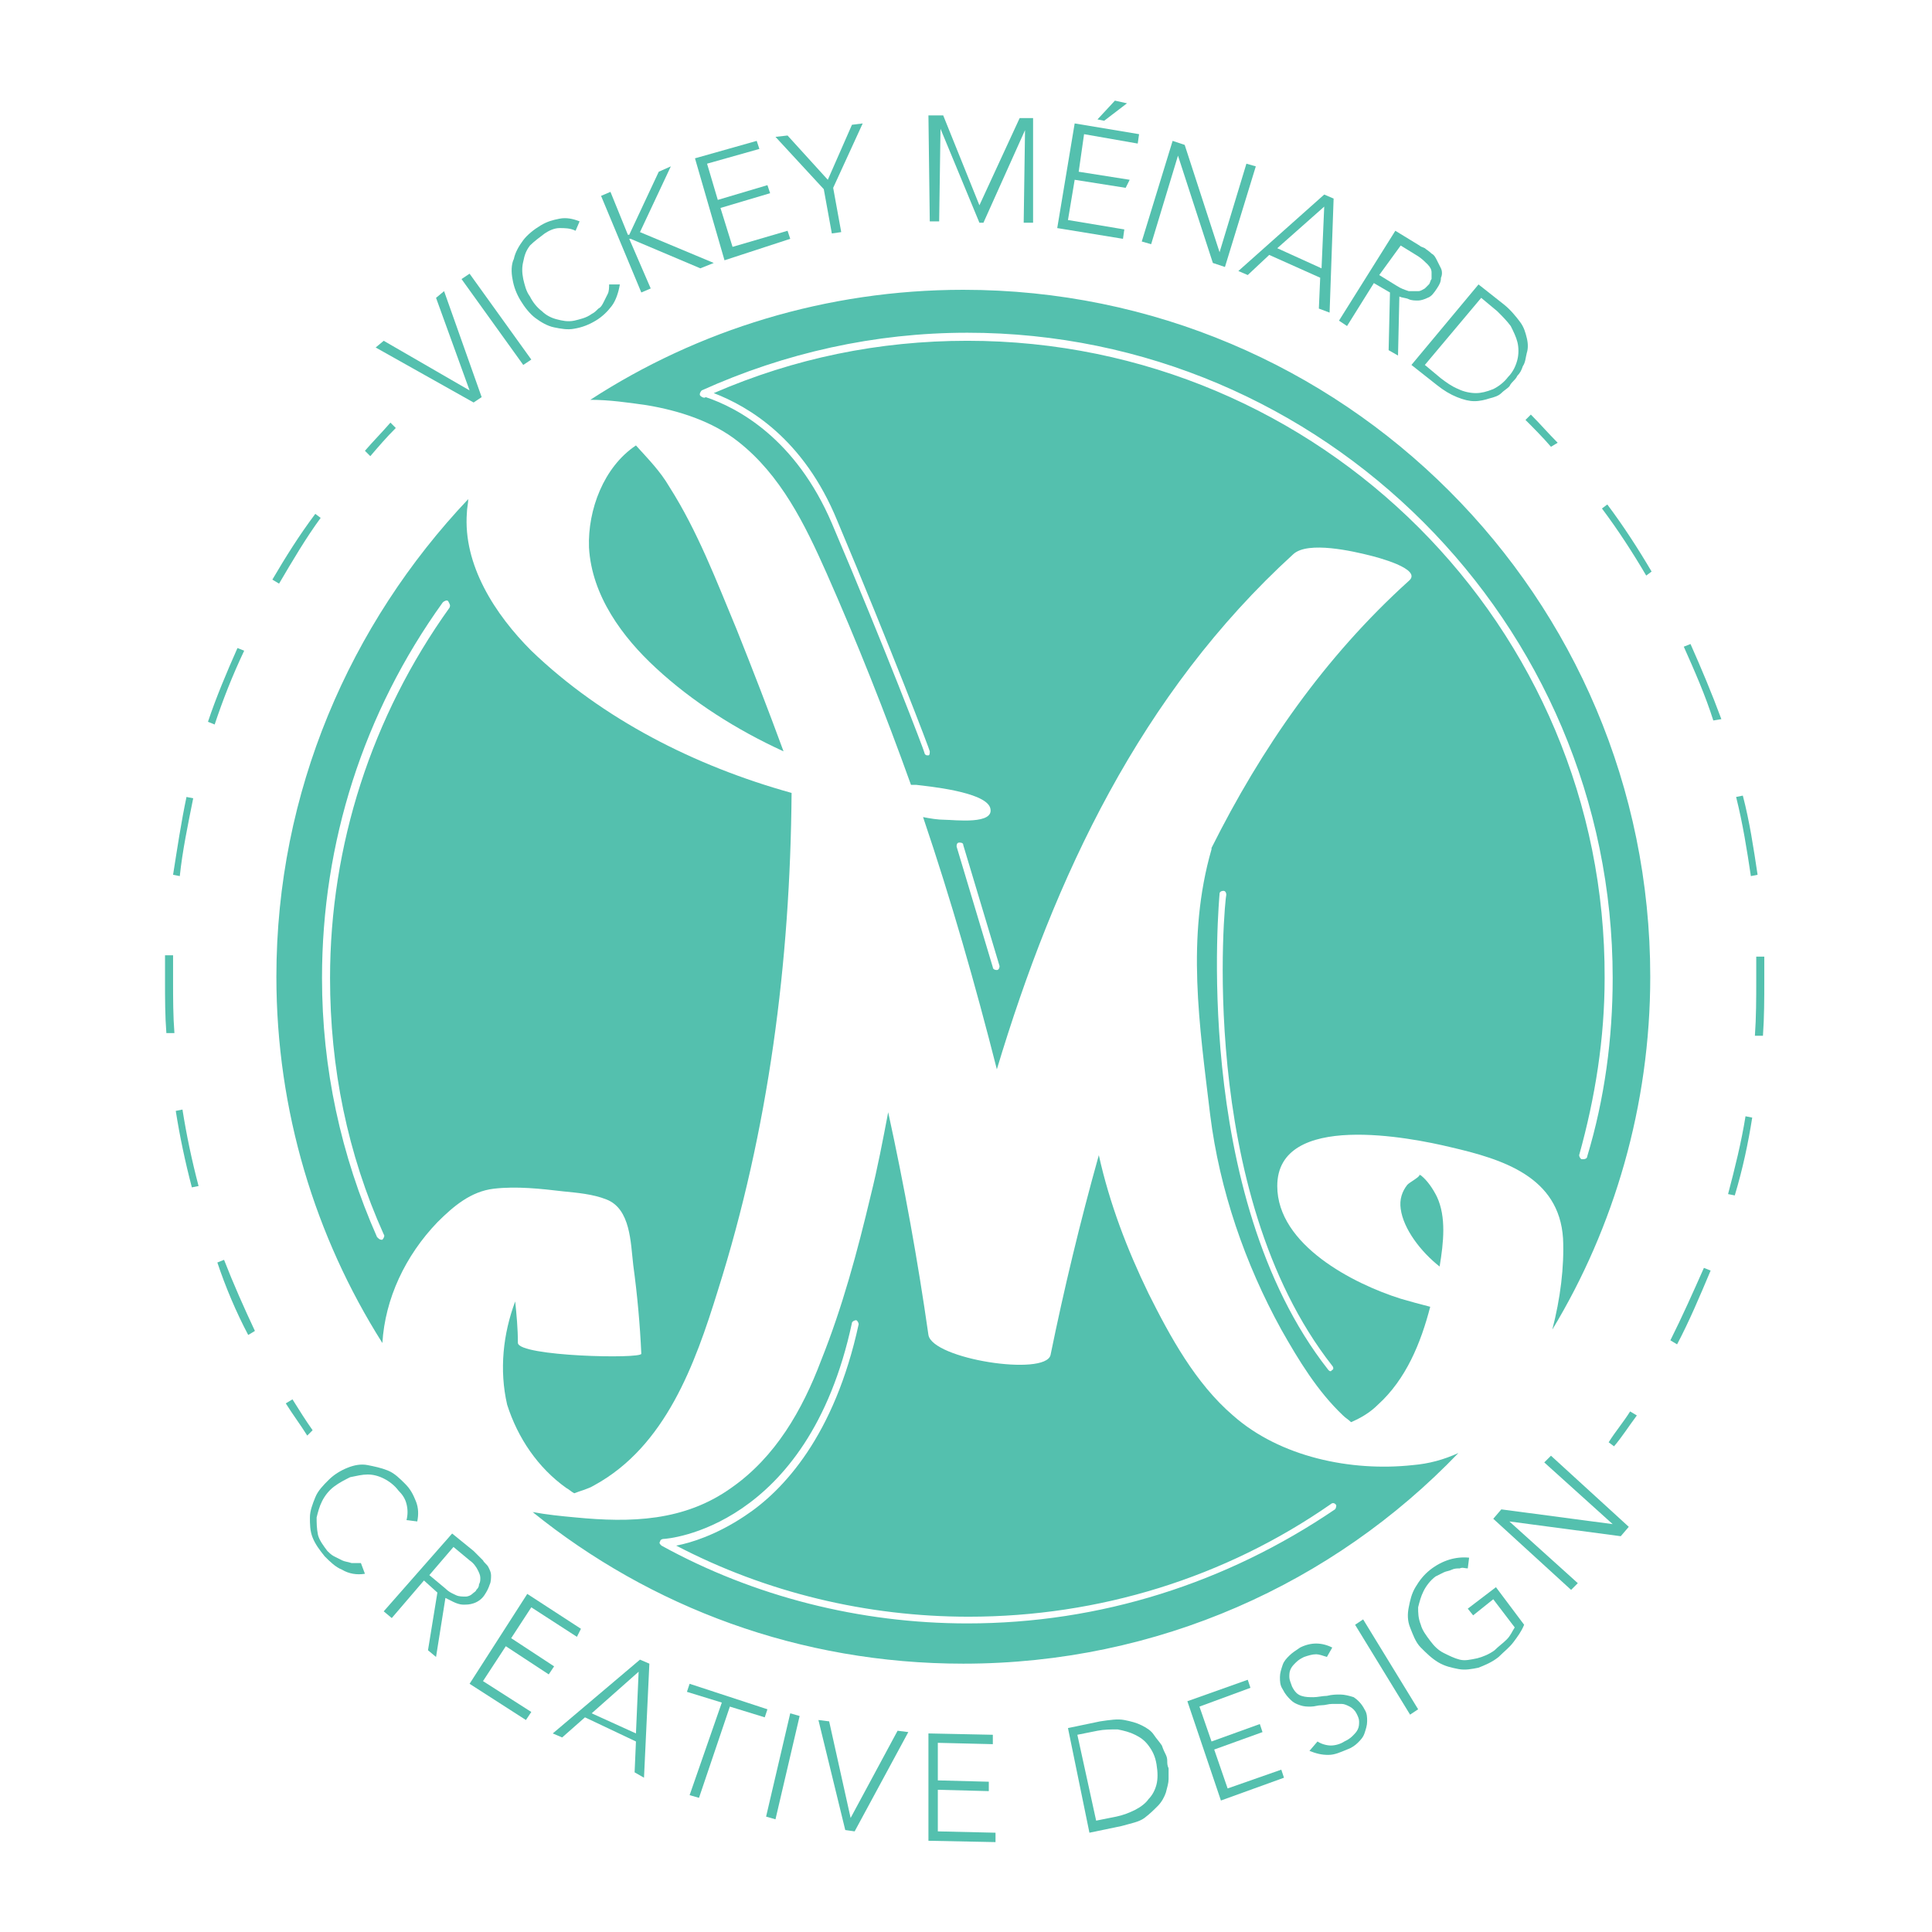 <?xml version="1.0" encoding="utf-8"?>
<!-- Generator: Adobe Illustrator 18.1.0, SVG Export Plug-In . SVG Version: 6.00 Build 0)  -->
<!DOCTYPE svg PUBLIC "-//W3C//DTD SVG 1.1//EN" "http://www.w3.org/Graphics/SVG/1.1/DTD/svg11.dtd">
<svg version="1.1" id="Layer_1" xmlns="http://www.w3.org/2000/svg" xmlns:xlink="http://www.w3.org/1999/xlink" x="0px" y="0px"
	 viewBox="0 0 144 144" enable-background="new 0 0 144 144" xml:space="preserve">
<g>
	<path fill="#54C0AE" d="M123,72.8c0-28.3-22.9-51.2-51.2-51.2c-10.2,0-19.8,3-27.8,8.2c1.4,0,2.8,0.2,4.2,0.4
		c2.4,0.4,4.9,1.2,6.8,2.7c3.2,2.5,5,6.2,6.6,9.8c2.3,5.2,4.4,10.5,6.3,15.8c0.1,0,0.3,0,0.4,0c0.8,0.1,5.1,0.5,5.5,1.7
		c0.4,1.3-2.7,0.9-3.4,0.9c-0.5,0-1.1-0.1-1.6-0.2c2.1,6.2,3.9,12.5,5.5,18.8C78.6,65.4,85,51.7,96.4,41.3c1.1-1,4.5-0.2,5.7,0.1
		c0.4,0.1,4,1,2.9,1.9c-6.3,5.7-11,12.5-14.7,19.9c0,0,0,0.1,0,0.1c-1.9,6.6-0.9,13.1-0.1,19.8c0.7,5.6,2.6,11.1,5.3,16
		c1.3,2.3,2.7,4.6,4.6,6.4c0.2,0.2,0.4,0.3,0.6,0.5c0.7-0.3,1.4-0.7,2-1.3c2.1-1.9,3.2-4.6,3.9-7.3c-0.8-0.2-1.5-0.4-2.2-0.6
		c-3.5-1.1-9.2-4-9.2-8.4c0-5.6,10-3.6,12.9-2.9c3.9,0.9,8.1,2.2,8.4,6.8c0.1,2.1-0.2,4.5-0.8,6.8C120.3,91.5,123,82.4,123,72.8z
		 M99.3,101.8c0.1,0.1,0.1,0.3,0,0.3c0,0-0.1,0.1-0.1,0.1c-0.1,0-0.1,0-0.2-0.1C88.7,89,90.9,66.8,90.9,66.6c0-0.1,0.1-0.2,0.3-0.2
		c0.1,0,0.2,0.1,0.2,0.3C91.3,66.9,89.1,88.8,99.3,101.8z M74.3,72.3C74.3,72.3,74.2,72.3,74.3,72.3c-0.2,0-0.3-0.1-0.3-0.2l-2.7-9
		c0-0.1,0-0.3,0.2-0.3c0.1,0,0.3,0,0.3,0.2l2.7,9C74.5,72.2,74.4,72.3,74.3,72.3z M72.1,25.4c-6.6,0-12.9,1.3-18.9,3.9
		c2.6,1,6.7,3.4,9.2,9.5c4,9.5,6.9,17.1,6.9,17.2c0,0.1,0,0.3-0.1,0.3c0,0-0.1,0-0.1,0c-0.1,0-0.2-0.1-0.2-0.2
		c0-0.1-2.9-7.7-6.9-17.1c-2.7-6.3-7-8.6-9.4-9.4c0,0,0,0,0,0c-0.1,0.1-0.3,0-0.4-0.1c-0.1-0.1,0-0.3,0.1-0.4
		c6.2-2.8,12.9-4.3,19.8-4.3c26.5,0,48.1,21.6,48.1,48.1c0,4.5-0.6,9-1.9,13.3c0,0.1-0.1,0.2-0.3,0.2c0,0-0.1,0-0.1,0
		c-0.1,0-0.2-0.2-0.2-0.3c1.2-4.3,1.9-8.7,1.9-13.2C119.7,46.7,98.4,25.4,72.1,25.4z"/>
	<path fill="#54C0AE" d="M42.2,110.9c0.2,0.1,0.4,0.3,0.6,0.4c0.5-0.2,1-0.3,1.5-0.6c5.3-2.9,7.5-9,9.2-14.5
		c3.8-12,5.4-24.5,5.5-37.1c-7.2-2-14.1-5.5-19.4-10.6c-2.7-2.7-5.1-6.4-4.8-10.3c0-0.3,0.1-0.7,0.1-1C26.1,46.5,20.6,59,20.6,72.8
		c0,10,2.9,19.4,7.9,27.3c0.2-3.3,1.7-6.5,4.1-9c1.2-1.2,2.5-2.3,4.2-2.5c1.7-0.2,3.5,0,5.2,0.2c1,0.1,2.2,0.2,3.2,0.6
		c1.8,0.7,1.8,3.2,2,4.9c0.3,2.2,0.5,4.4,0.6,6.6c0,0.4-9.1,0.2-9.2-0.8c0-1.1-0.1-2.1-0.2-3.1c-0.9,2.4-1.2,5.1-0.6,7.7
		C38.6,107.2,40.1,109.4,42.2,110.9z M33.5,45.3c-5.8,8.1-8.9,17.7-8.9,27.6c0,6.7,1.3,13.1,4,19.1c0.1,0.1,0,0.3-0.1,0.4
		c0,0-0.1,0-0.1,0c-0.1,0-0.2-0.1-0.3-0.2c-2.7-6.1-4.1-12.6-4.1-19.3c0-10.1,3.1-19.8,9-28c0.1-0.1,0.3-0.2,0.4-0.1
		C33.5,45,33.6,45.1,33.5,45.3z"/>
	<path fill="#54C0AE" d="M105.9,87.6c-0.1,0-0.1-0.1-0.1-0.1c0,0,0,0,0,0c0,0,0,0,0,0.1c-0.1,0.2-0.7,0.5-0.9,0.7
		c-0.4,0.5-0.6,1.1-0.5,1.8c0.2,1.5,1.5,3.2,2.9,4.3c0.3-1.8,0.5-3.7-0.2-5.2C106.8,88.6,106.4,88,105.9,87.6z"/>
	<path fill="#54C0AE" d="M48.9,49.8c2.7,2.5,6,4.6,9.5,6.2c-1.1-3-2.3-6.1-3.5-9.1c-1.5-3.6-2.9-7.3-5-10.6
		c-0.7-1.2-1.6-2.1-2.5-3.1c-2.4,1.6-3.6,4.8-3.5,7.6C44.1,44.4,46.4,47.5,48.9,49.8z"/>
	<path fill="#54C0AE" d="M91.9,105.5c-2.8-2.4-4.7-5.9-6.3-9.1c-1.6-3.3-2.9-6.7-3.7-10.3c-1.4,5-2.6,10-3.6,14.9
		c-0.4,1.6-8.8,0.3-9.1-1.5c-0.8-5.6-1.8-11.1-3-16.6c-0.4,2.1-0.8,4.2-1.3,6.2c-1,4.2-2.1,8.3-3.7,12.3c-1.4,3.7-3.4,7.2-6.7,9.5
		c-3.5,2.5-7.5,2.6-11.6,2.2c-1.1-0.1-2.1-0.2-3.2-0.4c8.8,7.1,19.9,11.3,32.1,11.3c14.5,0,27.6-6,36.9-15.7
		c-1.1,0.5-2.2,0.8-3.4,0.9C100.7,109.7,95.4,108.6,91.9,105.5z M99.5,112.5C91.4,118,82,121,72.1,121c-8,0-15.9-2-22.8-5.8
		c-0.1-0.1-0.2-0.2-0.1-0.3c0-0.1,0.1-0.2,0.3-0.2c0.1,0,10.7-0.7,14-16.1c0-0.1,0.2-0.2,0.3-0.2c0.1,0,0.2,0.2,0.2,0.3
		c-1.8,8.3-5.6,12.4-8.5,14.3c-2.1,1.4-4,2-5.1,2.2c6.7,3.5,14.2,5.3,21.8,5.3c9.7,0,19.1-2.9,27-8.4c0.1-0.1,0.3-0.1,0.4,0.1
		C99.6,112.2,99.6,112.4,99.5,112.5z"/>
</g>
<g>
	<path fill="#54C0AE" d="M27.2,117.3c-0.6,0.1-1.2,0-1.7-0.3c-0.5-0.2-0.9-0.6-1.3-1c-0.4-0.5-0.7-0.9-0.9-1.4
		c-0.2-0.5-0.2-1-0.2-1.5c0-0.5,0.2-1,0.4-1.5c0.2-0.5,0.6-0.9,1-1.3s0.9-0.7,1.4-0.9s1-0.3,1.5-0.2s1,0.2,1.5,0.4
		c0.5,0.2,0.9,0.6,1.3,1c0.4,0.4,0.6,0.8,0.8,1.3c0.2,0.5,0.2,1,0.1,1.5l-0.8-0.1c0.1-0.4,0.1-0.8,0-1.2s-0.3-0.7-0.6-1
		c-0.3-0.4-0.7-0.7-1.1-0.9c-0.4-0.2-0.8-0.3-1.2-0.3c-0.4,0-0.8,0.1-1.3,0.2c-0.4,0.2-0.8,0.4-1.2,0.7c-0.4,0.3-0.7,0.7-0.9,1.1
		c-0.2,0.4-0.3,0.8-0.4,1.2c0,0.4,0,0.8,0.1,1.3c0.1,0.4,0.4,0.8,0.7,1.2c0.1,0.1,0.3,0.3,0.5,0.4c0.2,0.1,0.4,0.2,0.6,0.3
		c0.2,0.1,0.4,0.1,0.7,0.2c0.2,0,0.5,0,0.7,0L27.2,117.3z"/>
	<path fill="#54C0AE" d="M33.7,114.3l1.6,1.3c0.1,0.1,0.2,0.2,0.3,0.3c0.1,0.1,0.3,0.3,0.4,0.4c0.1,0.2,0.3,0.3,0.4,0.5
		c0.1,0.2,0.2,0.4,0.2,0.6c0,0.2,0,0.5-0.1,0.7c-0.1,0.3-0.2,0.5-0.4,0.8c-0.2,0.3-0.5,0.5-0.8,0.6c-0.3,0.1-0.5,0.1-0.8,0.1
		c-0.2,0-0.5-0.1-0.7-0.2c-0.2-0.1-0.4-0.2-0.6-0.3l-0.7,4.4l-0.6-0.5l0.7-4.3l-1-0.9l-2.4,2.8l-0.6-0.5L33.7,114.3z M32,117.4
		l1.2,1c0.3,0.3,0.6,0.4,0.8,0.5c0.2,0.1,0.5,0.1,0.7,0.1c0.2,0,0.4-0.1,0.5-0.2c0.1-0.1,0.3-0.2,0.3-0.3c0.1-0.1,0.2-0.2,0.2-0.4
		c0.1-0.2,0.1-0.3,0.1-0.5s-0.1-0.4-0.2-0.6c-0.1-0.2-0.3-0.5-0.6-0.7l-1.2-1L32,117.4z"/>
	<path fill="#54C0AE" d="M39.3,118.8l4,2.6L43,122l-3.4-2.2l-1.5,2.3l3.2,2.1l-0.4,0.6l-3.2-2.1l-1.7,2.6l3.6,2.3l-0.4,0.6l-4.2-2.7
		L39.3,118.8z"/>
	<path fill="#54C0AE" d="M47.7,123.7l0.7,0.3l-0.4,8.5l-0.7-0.4l0.1-2.3l-3.8-1.8l-1.7,1.5l-0.7-0.3L47.7,123.7z M47.6,124.6
		l-3.5,3.1l3.3,1.5L47.6,124.6z"/>
	<path fill="#54C0AE" d="M53.8,126.9l-2.6-0.8l0.2-0.6l5.8,1.9L57,128l-2.6-0.8l-2.3,6.8l-0.7-0.2L53.8,126.9z"/>
	<path fill="#54C0AE" d="M58.9,127.7l0.7,0.2l-1.8,7.7l-0.7-0.2L58.9,127.7z"/>
	<path fill="#54C0AE" d="M61,128.2l0.8,0.1l1.6,7.2l3.5-6.5l0.8,0.1l-4,7.4l-0.7-0.1L61,128.2z"/>
	<path fill="#54C0AE" d="M69.2,129.2l4.8,0.1l0,0.7l-4.1-0.1l0,2.8l3.8,0.1l0,0.7l-3.8-0.1l0,3.1l4.3,0.1l0,0.7l-5-0.1L69.2,129.2z"
		/>
	<path fill="#54C0AE" d="M79.6,128.8l2.4-0.5c0.7-0.1,1.3-0.2,1.8-0.1c0.5,0.1,0.9,0.2,1.3,0.4c0.4,0.2,0.7,0.4,0.9,0.7
		c0.2,0.3,0.4,0.5,0.6,0.8c0.1,0.3,0.2,0.5,0.3,0.7c0.1,0.2,0.1,0.4,0.1,0.5c0,0.1,0,0.3,0.1,0.5c0,0.2,0,0.5,0,0.8
		c0,0.3-0.1,0.6-0.2,1c-0.1,0.3-0.3,0.7-0.6,1s-0.6,0.6-1,0.9s-1,0.4-1.7,0.6l-2.4,0.5L79.6,128.8z M81.7,135.7l1.5-0.3
		c0.5-0.1,1-0.3,1.4-0.5c0.4-0.2,0.8-0.5,1-0.8c0.3-0.3,0.5-0.7,0.6-1.1c0.1-0.4,0.1-0.9,0-1.5c-0.1-0.6-0.3-1-0.6-1.4
		s-0.6-0.6-1-0.8c-0.4-0.2-0.8-0.3-1.3-0.4c-0.5,0-1,0-1.5,0.1l-1.5,0.3L81.7,135.7z"/>
	<path fill="#54C0AE" d="M88.5,126.8l4.5-1.6l0.2,0.6l-3.8,1.4l0.9,2.6l3.6-1.3l0.2,0.6l-3.6,1.3l1,2.9l4-1.4l0.2,0.6l-4.7,1.7
		L88.5,126.8z"/>
	<path fill="#54C0AE" d="M98.2,129.8c0.3,0.2,0.7,0.3,1,0.3c0.3,0,0.7-0.1,1-0.3c0.2-0.1,0.4-0.2,0.6-0.4c0.2-0.2,0.3-0.3,0.4-0.5
		c0.1-0.2,0.1-0.4,0.1-0.6c0-0.2-0.1-0.4-0.2-0.6c-0.1-0.2-0.3-0.4-0.5-0.5c-0.2-0.1-0.4-0.2-0.6-0.2c-0.2,0-0.5,0-0.7,0
		c-0.3,0-0.5,0.1-0.8,0.1s-0.5,0.1-0.8,0.1c-0.3,0-0.5,0-0.8-0.1s-0.5-0.2-0.7-0.4c-0.2-0.2-0.4-0.4-0.6-0.8
		c-0.2-0.3-0.2-0.6-0.2-0.9c0-0.3,0.1-0.6,0.2-0.9c0.1-0.3,0.3-0.5,0.5-0.7c0.2-0.2,0.5-0.4,0.8-0.6c0.4-0.2,0.8-0.3,1.2-0.3
		c0.4,0,0.8,0.1,1.2,0.3l-0.4,0.7c-0.3-0.1-0.6-0.2-0.8-0.2c-0.3,0-0.6,0.1-0.9,0.2c-0.2,0.1-0.4,0.2-0.6,0.4
		c-0.2,0.2-0.3,0.3-0.4,0.5c-0.1,0.2-0.1,0.4-0.1,0.6c0,0.2,0.1,0.4,0.2,0.7c0.2,0.4,0.4,0.6,0.7,0.7c0.3,0.1,0.6,0.1,0.9,0.1
		c0.3,0,0.7-0.1,1-0.1c0.4-0.1,0.7-0.1,1-0.1c0.3,0,0.7,0.1,1,0.2c0.3,0.2,0.6,0.5,0.8,0.9c0.2,0.3,0.2,0.6,0.2,0.9
		c0,0.3-0.1,0.6-0.2,0.9c-0.1,0.3-0.3,0.5-0.5,0.7c-0.2,0.2-0.5,0.4-0.8,0.5c-0.5,0.2-0.9,0.4-1.4,0.4c-0.5,0-0.9-0.1-1.4-0.3
		L98.2,129.8z"/>
	<path fill="#54C0AE" d="M101,121.1l0.6-0.4l4.1,6.7l-0.6,0.4L101,121.1z"/>
	<path fill="#54C0AE" d="M113.6,121.1c-0.2,0.5-0.5,0.9-0.8,1.3c-0.3,0.4-0.7,0.7-1.1,1.1c-0.5,0.4-1,0.6-1.5,0.8
		c-0.5,0.1-1,0.2-1.5,0.1c-0.5-0.1-1-0.2-1.5-0.5c-0.5-0.3-0.9-0.7-1.3-1.1s-0.6-1-0.8-1.5c-0.2-0.5-0.2-1-0.1-1.5
		c0.1-0.5,0.2-1,0.5-1.5c0.3-0.5,0.6-0.9,1.1-1.3c0.9-0.7,1.9-1,2.9-0.9l-0.1,0.8c-0.2,0-0.4-0.1-0.6,0c-0.2,0-0.4,0-0.6,0.1
		c-0.2,0.1-0.4,0.1-0.6,0.2c-0.2,0.1-0.4,0.2-0.6,0.3c-0.4,0.3-0.7,0.7-0.9,1.1c-0.2,0.4-0.3,0.8-0.4,1.2c0,0.4,0,0.8,0.2,1.3
		c0.1,0.4,0.4,0.8,0.7,1.2c0.3,0.4,0.6,0.7,1,0.9c0.4,0.2,0.8,0.4,1.2,0.5c0.4,0.1,0.8,0,1.3-0.1c0.4-0.1,0.9-0.3,1.3-0.6
		c0.3-0.3,0.6-0.5,0.9-0.8c0.3-0.3,0.4-0.6,0.6-0.9l-1.6-2.1l-1.5,1.2l-0.4-0.5l2.1-1.6L113.6,121.1z"/>
	<path fill="#54C0AE" d="M111.3,113.2l0.6-0.7l8.3,1.1l0,0l-5.1-4.6l0.5-0.5l5.8,5.3l-0.6,0.7l-8.3-1.1l0,0l5.1,4.6l-0.5,0.5
		L111.3,113.2z"/>
</g>
<g>
	<path fill="#54C0AE" d="M28,25.9l0.6-0.5l6.4,3.7l-2.5-6.9l0.6-0.5l2.8,7.9L35.3,30L28,25.9z"/>
	<path fill="#54C0AE" d="M34.4,20.8l0.6-0.4l4.6,6.4l-0.6,0.4L34.4,20.8z"/>
	<path fill="#54C0AE" d="M46.2,21.2c-0.1,0.6-0.3,1.2-0.6,1.6s-0.7,0.8-1.2,1.1c-0.5,0.3-1,0.5-1.6,0.6c-0.5,0.1-1,0-1.5-0.1
		c-0.5-0.1-1-0.4-1.4-0.7c-0.4-0.3-0.8-0.8-1.1-1.3c-0.3-0.5-0.5-1-0.6-1.6c-0.1-0.5-0.1-1.1,0.1-1.5c0.1-0.5,0.4-1,0.7-1.4
		s0.8-0.8,1.3-1.1c0.5-0.3,0.9-0.4,1.4-0.5c0.5-0.1,1,0,1.5,0.2l-0.3,0.7C42.5,17,42.1,17,41.7,17c-0.4,0-0.8,0.2-1.1,0.4
		c-0.4,0.3-0.8,0.6-1.1,0.9c-0.3,0.4-0.4,0.7-0.5,1.2c-0.1,0.4-0.1,0.8,0,1.3c0.1,0.4,0.2,0.9,0.5,1.3c0.2,0.4,0.5,0.8,0.9,1.1
		c0.3,0.3,0.7,0.5,1.1,0.6c0.4,0.1,0.8,0.2,1.3,0.1c0.4-0.1,0.9-0.2,1.3-0.5c0.2-0.1,0.3-0.2,0.5-0.4c0.2-0.1,0.3-0.3,0.4-0.5
		c0.1-0.2,0.2-0.4,0.3-0.6c0.1-0.2,0.1-0.5,0.1-0.7L46.2,21.2z"/>
	<path fill="#54C0AE" d="M44.8,14.6l0.7-0.3l1.3,3.2l0.1,0l2.2-4.7l0.9-0.4l-2.3,4.9l5.5,2.3l-1,0.4L47,17.8l-0.1,0l1.6,3.7
		l-0.7,0.3L44.8,14.6z"/>
	<path fill="#54C0AE" d="M51.8,11.8l4.6-1.3l0.2,0.6l-3.9,1.1l0.8,2.7l3.7-1.1l0.2,0.6l-3.7,1.1l0.9,2.9l4.1-1.2l0.2,0.6L54,19.4
		L51.8,11.8z"/>
	<path fill="#54C0AE" d="M61.4,14.1l-3.6-3.9l0.9-0.1l3,3.3l1.8-4.1l0.8-0.1L62.1,14l0.6,3.3L62,17.4L61.4,14.1z"/>
	<path fill="#54C0AE" d="M69.2,8.6l1.1,0l2.7,6.7l3-6.5l1,0L77,16.6l-0.7,0l0.1-6.9h0l-3.1,6.9l-0.3,0l-2.9-7l0,0l-0.1,6.9l-0.7,0
		L69.2,8.6z"/>
	<path fill="#54C0AE" d="M80.1,9.2l4.8,0.8l-0.1,0.7l-4-0.7l-0.4,2.8l3.8,0.6L83.9,14l-3.8-0.6l-0.5,3l4.2,0.7l-0.1,0.7l-4.9-0.8
		L80.1,9.2z M83.1,7.5L84,7.7L82.3,9l-0.5-0.1L83.1,7.5z"/>
	<path fill="#54C0AE" d="M87.4,10.5l0.9,0.3l2.6,8l0,0l2-6.6l0.7,0.2l-2.3,7.5l-0.9-0.3l-2.6-8l0,0l-2,6.6L85.1,18L87.4,10.5z"/>
	<path fill="#54C0AE" d="M98.7,14.5l0.7,0.3l-0.3,8.5L98.3,23l0.1-2.3L94.6,19L93,20.5l-0.7-0.3L98.7,14.5z M98.7,15.4l-3.5,3.1
		l3.3,1.5L98.7,15.4z"/>
	<path fill="#54C0AE" d="M104,17.2l1.8,1.1c0.1,0.1,0.2,0.1,0.4,0.2c0.1,0.1,0.3,0.2,0.5,0.4c0.2,0.1,0.3,0.3,0.4,0.5
		c0.1,0.2,0.2,0.4,0.3,0.6c0.1,0.2,0.1,0.5,0,0.7c0,0.3-0.1,0.5-0.3,0.8c-0.2,0.3-0.4,0.6-0.7,0.7c-0.2,0.1-0.5,0.2-0.7,0.2
		c-0.2,0-0.5,0-0.7-0.1c-0.2-0.1-0.5-0.1-0.7-0.2l-0.1,4.4l-0.7-0.4l0.1-4.3l-1.2-0.7l-2,3.2l-0.6-0.4L104,17.2z M102.8,20.5
		l1.3,0.8c0.3,0.2,0.6,0.3,0.9,0.4c0.3,0,0.5,0,0.7,0c0.2,0,0.3-0.1,0.5-0.2c0.1-0.1,0.2-0.2,0.3-0.3c0.1-0.1,0.1-0.3,0.2-0.4
		c0-0.2,0-0.3,0-0.5c0-0.2-0.1-0.4-0.3-0.6c-0.2-0.2-0.4-0.4-0.7-0.6l-1.3-0.8L102.8,20.5z"/>
	<path fill="#54C0AE" d="M110.2,21.2l1.9,1.5c0.5,0.4,0.9,0.9,1.2,1.3c0.3,0.4,0.4,0.8,0.5,1.2c0.1,0.4,0.1,0.8,0,1.1
		c-0.1,0.4-0.1,0.7-0.3,1c-0.1,0.3-0.2,0.5-0.4,0.7c-0.1,0.2-0.2,0.3-0.3,0.4c-0.1,0.1-0.2,0.2-0.3,0.4c-0.2,0.2-0.4,0.3-0.6,0.5
		c-0.2,0.2-0.5,0.3-0.9,0.4c-0.3,0.1-0.7,0.2-1.1,0.2c-0.4,0-0.8-0.1-1.3-0.3c-0.5-0.2-1-0.5-1.5-0.9l-1.9-1.5L110.2,21.2z
		 M106.2,27.2l1.2,1c0.4,0.3,0.8,0.6,1.3,0.8c0.4,0.2,0.9,0.3,1.3,0.3c0.4,0,0.8-0.1,1.3-0.3c0.4-0.2,0.8-0.5,1.1-0.9
		c0.4-0.4,0.6-0.9,0.7-1.3c0.1-0.4,0.1-0.9,0-1.3c-0.1-0.4-0.3-0.8-0.5-1.2c-0.3-0.4-0.6-0.7-1-1.1l-1.2-1L106.2,27.2z"/>
</g>
<g>
	<g>
		<path fill="#54C0AE" d="M22.9,107c-0.5-0.8-1.1-1.6-1.6-2.4l0.5-0.3c0.5,0.8,1,1.6,1.5,2.3L22.9,107z"/>
	</g>
	<g>
		<path fill="#54C0AE" d="M18.5,99.5c-0.9-1.7-1.7-3.6-2.3-5.4l0.5-0.2c0.7,1.8,1.5,3.6,2.3,5.3L18.5,99.5z M14.3,88.5
			c-0.5-1.9-0.9-3.8-1.2-5.7l0.5-0.1c0.3,1.9,0.7,3.8,1.2,5.7L14.3,88.5z M12.4,77c-0.1-1.3-0.1-2.6-0.1-3.9c0-0.6,0-1.3,0-1.9
			l0.6,0c0,0.6,0,1.3,0,1.9c0,1.3,0,2.6,0.1,3.9L12.4,77z M13.4,65.3l-0.5-0.1c0.3-1.9,0.6-3.9,1-5.8l0.5,0.1
			C14,61.5,13.6,63.4,13.4,65.3z M16,54l-0.5-0.2c0.6-1.8,1.4-3.7,2.2-5.5l0.5,0.2C17.3,50.4,16.6,52.2,16,54z M20.8,43.5l-0.5-0.3
			c1-1.7,2-3.3,3.2-4.9l0.4,0.3C22.8,40.1,21.8,41.8,20.8,43.5z"/>
	</g>
	<g>
		<path fill="#54C0AE" d="M27.6,34l-0.4-0.4c0.6-0.7,1.3-1.4,1.9-2.1l0.4,0.4C28.8,32.6,28.2,33.3,27.6,34z"/>
	</g>
</g>
<g>
	<g>
		<path fill="#54C0AE" d="M115.6,33.3c-0.6-0.7-1.3-1.4-1.9-2l0.4-0.4c0.7,0.7,1.3,1.4,2,2.1L115.6,33.3z"/>
	</g>
	<g>
		<path fill="#54C0AE" d="M125,100.2l-0.5-0.3c0.9-1.8,1.7-3.6,2.5-5.4l0.5,0.2C126.7,96.6,125.9,98.5,125,100.2z M129.3,89.1
			l-0.5-0.1c0.5-1.9,1-3.9,1.3-5.8l0.5,0.1C130.3,85.2,129.9,87.1,129.3,89.1z M131.4,77.2l-0.6,0c0.1-1.4,0.1-2.8,0.1-4.1
			c0-0.6,0-1.2,0-1.8l0.6,0c0,0.6,0,1.2,0,1.8C131.5,74.4,131.5,75.8,131.4,77.2z M130.5,65.3c-0.3-2-0.6-3.9-1.1-5.9l0.5-0.1
			c0.5,1.9,0.8,3.9,1.1,5.9L130.5,65.3z M127.7,53.7c-0.6-1.9-1.4-3.7-2.2-5.5l0.5-0.2c0.8,1.8,1.6,3.7,2.3,5.6L127.7,53.7z
			 M122.7,42.9c-1-1.7-2.1-3.4-3.3-5l0.4-0.3c1.2,1.6,2.3,3.3,3.3,5L122.7,42.9z"/>
	</g>
	<g>
		<path fill="#54C0AE" d="M120.3,107.8l-0.4-0.3c0.5-0.8,1.1-1.5,1.6-2.3l0.5,0.3C121.4,106.3,120.9,107.1,120.3,107.8z"/>
	</g>
</g>
</svg>
